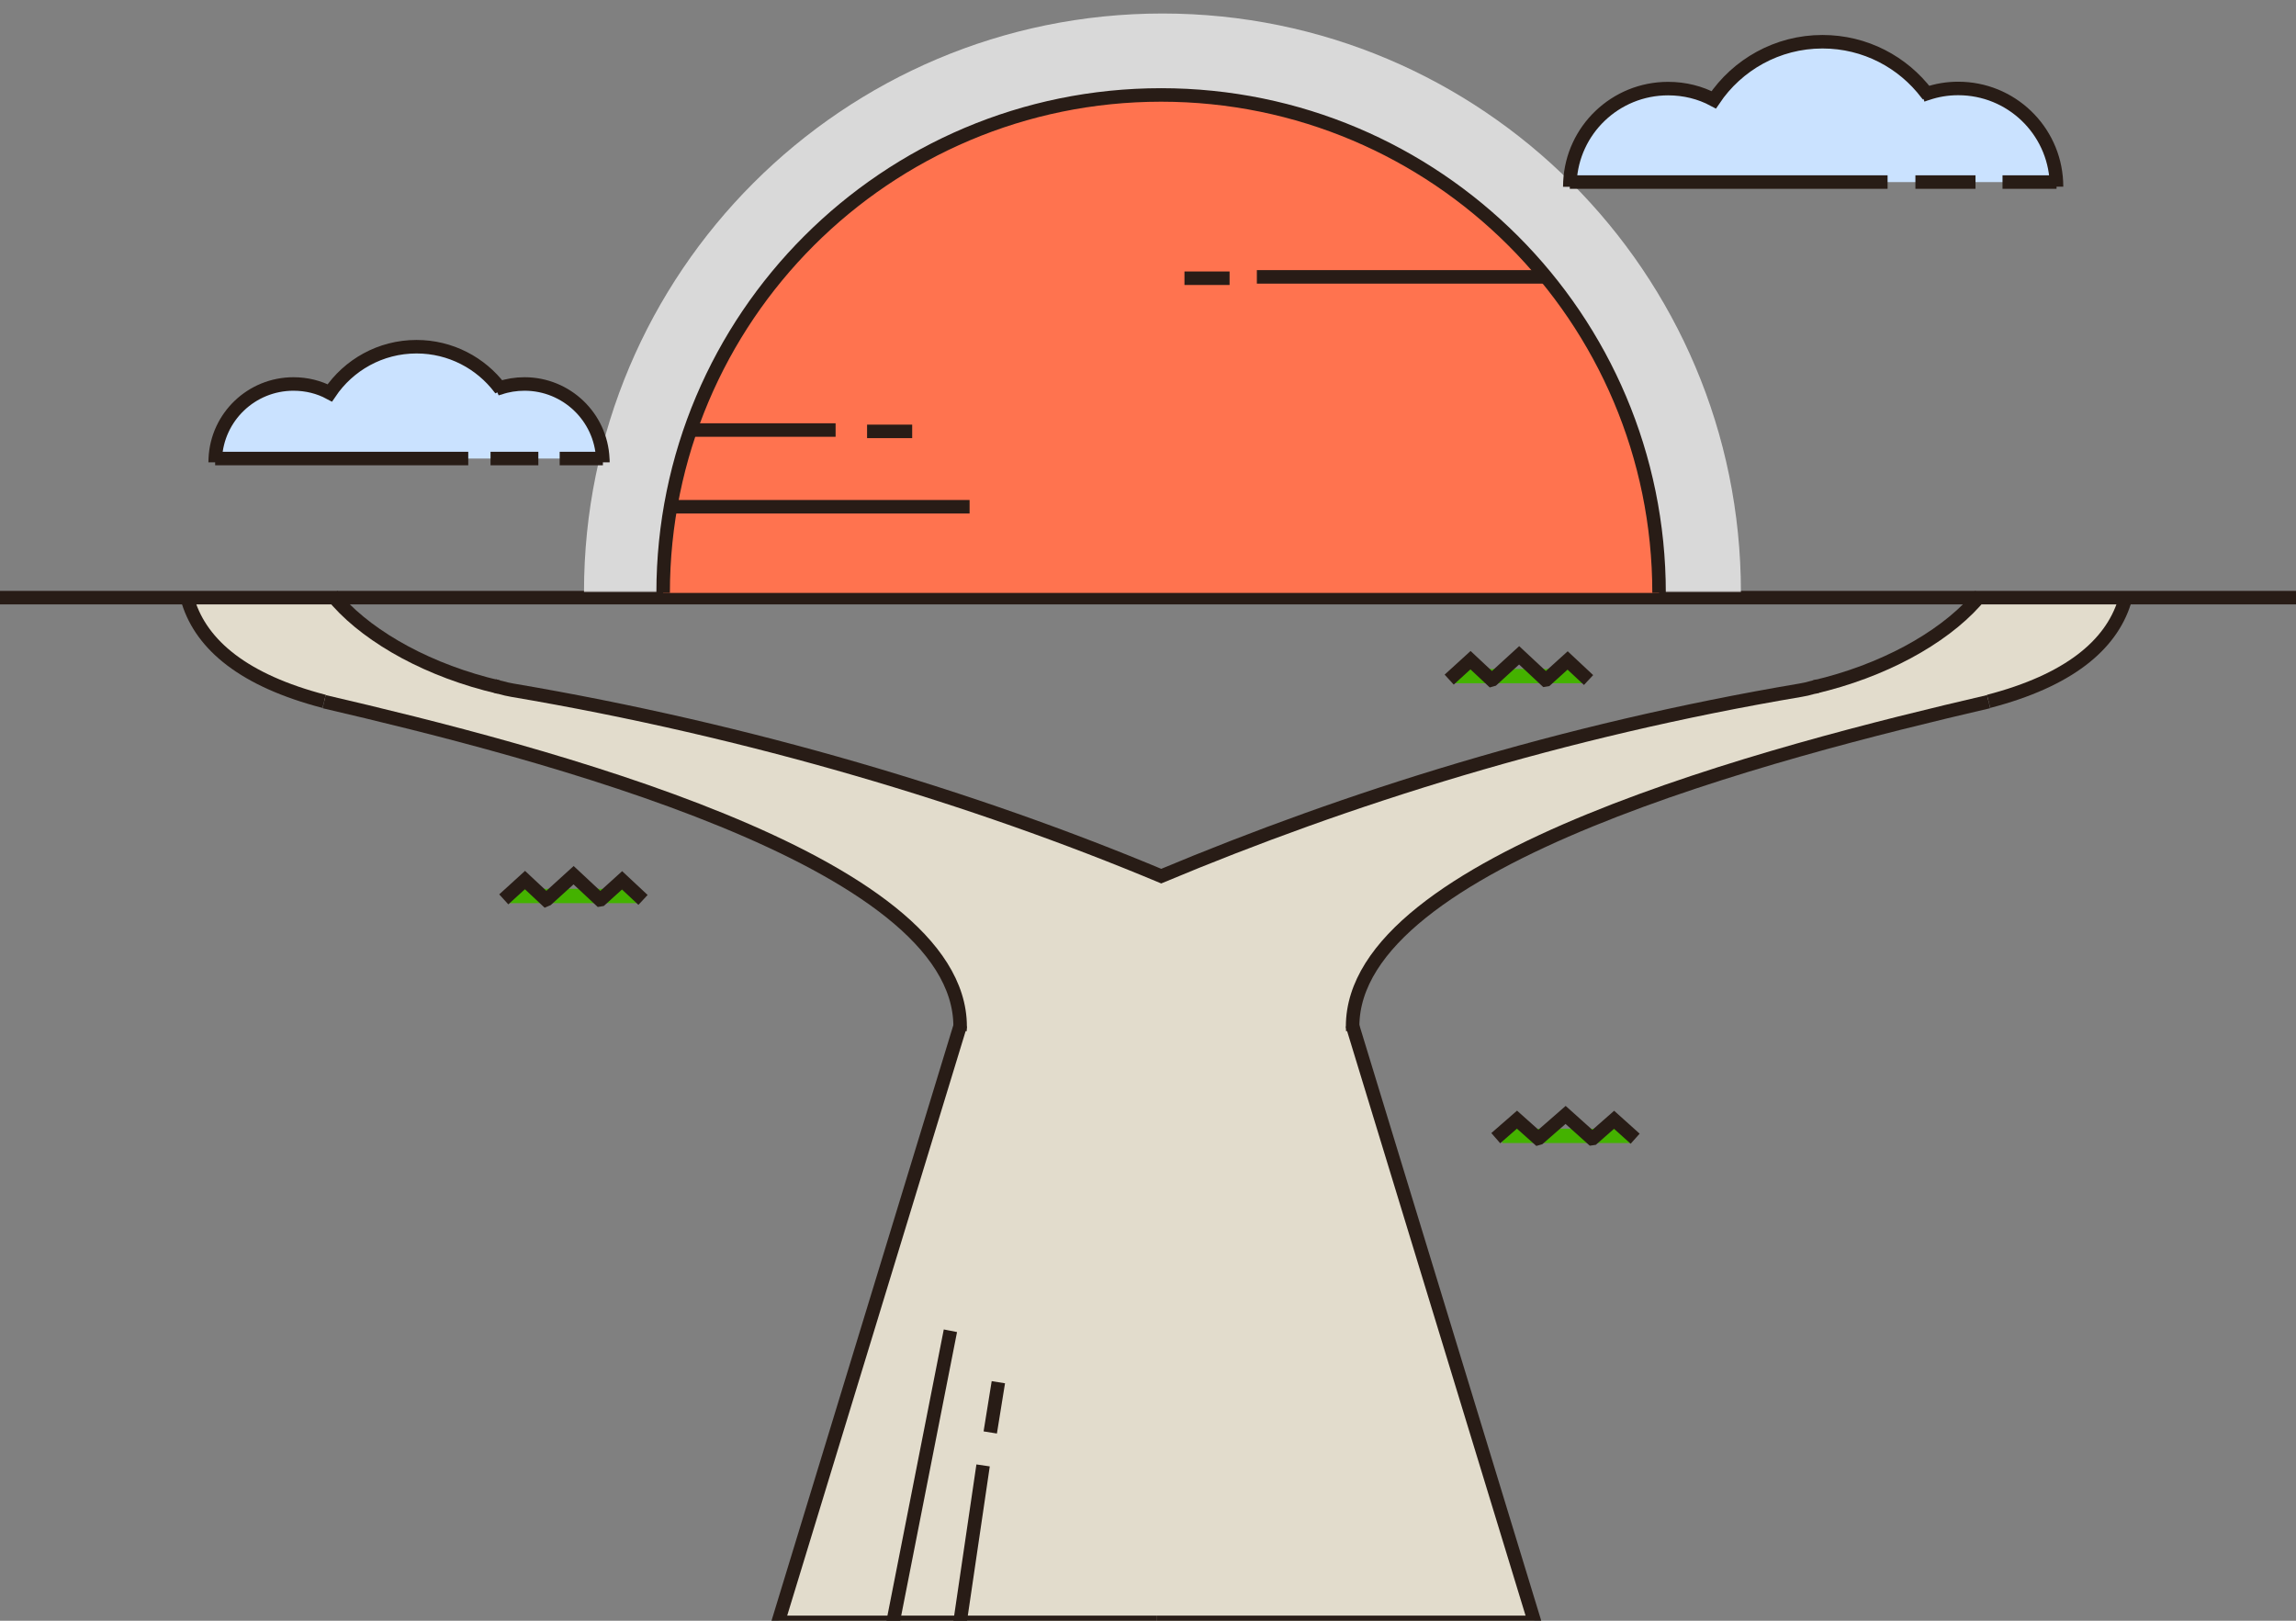 <?xml version="1.0" encoding="utf-8"?>
<!-- Generator: Adobe Illustrator 25.0.0, SVG Export Plug-In . SVG Version: 6.00 Build 0)  -->
<svg version="1.1" id="레이어_1" xmlns="http://www.w3.org/2000/svg" xmlns:xlink="http://www.w3.org/1999/xlink" x="0px"
	 y="0px" viewBox="0 0 170 120" style="enable-background:new 0 0 170 120;" xml:space="preserve">
<rect x="0" y="0" width="170" height="120" fill="#808080" stroke="none"/>
<style type="text/css">
	.st0{fill:#E2DCCC;}
	.st1{fill:none;stroke:#281C16;stroke-miterlimit:10;}
	.st2{fill:url(#SVGID_1_);}
	.st3{fill:#FF734F;stroke:#281C16;stroke-miterlimit:10;}
	.st4{fill:#CAE2FF;}
	.st5{fill:#44B200;}
</style>
<g>
	<g id="XMLID_3_">
		<g>
			<path class="st0" d="M66.12,120.12h-8.51L71.08,76h0.01c0-12.35-31.22-20.36-47.09-24.05v-0.02c-5.92-1.54-9.05-4.15-10.06-7.38
				h11.05l0.02-0.01c2.47,2.74,6.82,5.15,11.91,6.33c0.04,0.01,0.09,0.03,0.13,0.03c0.28,0.08,0.57,0.15,0.87,0.2
				c17.7,3,34.23,7.98,48.06,13.77c13.83-5.79,29.65-10.78,47.35-13.77c0.29-0.05,0.58-0.11,0.87-0.2c0.04-0.01,0.09-0.02,0.13-0.03
				c5.08-1.18,9.44-3.59,11.91-6.33l0.02,0.01h11.05c-1.01,3.23-4.14,5.84-10.06,7.38v0.02c-15.87,3.69-47.09,11.7-47.09,24.05h0.01
				l13.47,44.12H85.62H71.08H66.12z"/>
		</g>
		<g>
			<polyline class="st1" points="100.16,75.99 100.16,76 113.63,120.12 85.62,120.12 			"/>
			<path class="st1" d="M100.16,76.3c-0.01-0.1-0.01-0.2-0.01-0.3c0-12.35,31.22-20.36,47.09-24.05"/>
			<path class="st1" d="M134.32,50.87c5.08-1.18,9.44-3.59,11.91-6.33c0.14-0.16,0.28-0.32,0.41-0.48"/>
			<path class="st1" d="M147.24,51.93c5.92-1.54,9.05-4.15,10.06-7.38c0.04-0.11,0.06-0.21,0.09-0.32"/>
			<polyline class="st1" points="71.08,75.99 71.08,76 57.61,120.12 66.12,120.12 71.08,120.12 85.62,120.12 			"/>
			<path class="st1" d="M71.08,76.3c0.01-0.1,0.01-0.2,0.01-0.3c0-12.35-31.22-20.36-47.09-24.05"/>
			<path class="st1" d="M36.92,50.87c-5.08-1.18-9.44-3.59-11.91-6.33c-0.14-0.16-0.28-0.32-0.41-0.48"/>
			<path class="st1" d="M24,51.93c-5.92-1.54-9.05-4.15-10.06-7.38c-0.04-0.11-0.06-0.21-0.09-0.32"/>
			<path class="st1" d="M36.59,50.77c0.11,0.03,0.22,0.06,0.33,0.1c0.04,0.01,0.09,0.03,0.13,0.03c0.28,0.08,0.57,0.15,0.87,0.2
				c17.7,3,34.23,7.98,48.06,13.77c13.83-5.79,29.65-10.78,47.35-13.77c0.29-0.05,0.58-0.11,0.87-0.2c0.04-0.01,0.09-0.02,0.13-0.03
				c0.11-0.03,0.23-0.06,0.33-0.1"/>
			<line class="st1" x1="73.92" y1="102.34" x2="73.32" y2="106.06"/>
			<line class="st1" x1="72.79" y1="108.5" x2="71.08" y2="120.12"/>
			<line class="st1" x1="70.37" y1="98.53" x2="66.12" y2="120.12"/>
		</g>
	</g>
</g>
<line class="st1" x1="-0.53" y1="44.25" x2="170" y2="44.25"/>
<radialGradient id="SVGID_1_" cx="86.075" cy="28.186" r="33.864" fx="52.211" fy="28.067" gradientTransform="matrix(6.123234e-17 -1 1.565 9.579925e-17 41.977 114.26)" gradientUnits="userSpaceOnUse">
	<stop  offset="0.225" style="stop-color:#FFA45A;stop-opacity:0.7"/>
	<stop  offset="0.327" style="stop-color:#FFA75F;stop-opacity:0.7"/>
	<stop  offset="0.451" style="stop-color:#FFAF6E;stop-opacity:0.7"/>
	<stop  offset="0.585" style="stop-color:#FFBC86;stop-opacity:0.7"/>
	<stop  offset="0.727" style="stop-color:#FFCFA8;stop-opacity:0.7"/>
	<stop  offset="0.873" style="stop-color:#FFE7D3;stop-opacity:0.7"/>
	<stop  offset="1" style="stop-color:#FFFFFF;stop-opacity:0.7"/>
</radialGradient>
<path class="st2" d="M43.24,43.83C43.24,20.18,62.42,1,86.07,1s42.83,19.18,42.83,42.83"/>
<path class="st3" d="M49.1,43.9c0-20.36,16.51-36.87,36.87-36.87s36.87,16.51,36.87,36.87"/>
<line class="st1" x1="49.81" y1="37.52" x2="71.79" y2="37.52"/>
<line class="st1" x1="51.23" y1="31.84" x2="61.87" y2="31.84"/>
<line class="st1" x1="93.06" y1="20.5" x2="114.34" y2="20.5"/>
<line class="st1" x1="64.2" y1="31.94" x2="67.54" y2="31.94"/>
<line class="st1" x1="87.7" y1="20.6" x2="91.04" y2="20.6"/>
<g>
	<g id="XMLID_1_">
		<g>
			<path class="st4" d="M37,28.73c0.57-0.2,1.2-0.3,1.84-0.3c3.11,0,5.65,2.45,5.79,5.52h-3.19h-1.58h-3.55h-1.65H15.93
				c0.14-3.08,2.68-5.52,5.79-5.52c0.97,0,1.89,0.23,2.69,0.66c1.39-2.06,3.74-3.42,6.42-3.42C33.35,25.66,35.59,26.87,37,28.73z"/>
		</g>
		<g>
			<path class="st1" d="M15.93,34.23c0-0.09,0-0.18,0.01-0.28c0.14-3.08,2.68-5.52,5.79-5.52c0.97,0,1.89,0.23,2.69,0.66
				c1.39-2.06,3.74-3.42,6.42-3.42c2.52,0,4.76,1.21,6.17,3.07c0.04,0.05,0.09,0.1,0.12,0.16"/>
			<path class="st1" d="M36.72,28.82c0.09-0.04,0.18-0.07,0.28-0.09c0.57-0.2,1.2-0.3,1.84-0.3c3.11,0,5.65,2.45,5.79,5.52
				c0.01,0.09,0.01,0.18,0.01,0.28"/>
			<polyline class="st1" points="41.44,33.95 44.64,33.95 44.64,33.95 			"/>
			<line class="st1" x1="36.32" y1="33.95" x2="39.86" y2="33.95"/>
			<polyline class="st1" points="15.93,33.95 15.93,33.95 34.67,33.95 			"/>
		</g>
	</g>
</g>
<g>
	<g id="XMLID_2_">
		<g>
			<path class="st4" d="M142.68,6.94c0.73-0.25,1.5-0.38,2.31-0.38c3.91,0,7.09,3.07,7.27,6.92h-4h-1.99h-4.45h-2.06h-23.52
				c0.18-3.85,3.36-6.92,7.27-6.92c1.22,0,2.37,0.29,3.38,0.83c1.74-2.59,4.7-4.3,8.05-4.3C138.1,3.09,140.91,4.6,142.68,6.94z"/>
		</g>
		<g>
			<path class="st1" d="M116.23,13.83c0-0.12,0-0.23,0.01-0.35c0.18-3.85,3.36-6.92,7.27-6.92c1.22,0,2.37,0.29,3.38,0.83
				c1.74-2.59,4.7-4.3,8.05-4.3c3.16,0,5.96,1.51,7.73,3.85c0.05,0.06,0.11,0.12,0.15,0.2"/>
			<path class="st1" d="M142.33,7.05c0.12-0.04,0.23-0.09,0.35-0.12c0.73-0.25,1.5-0.38,2.31-0.38c3.91,0,7.09,3.07,7.27,6.92
				c0.01,0.12,0.01,0.23,0.01,0.35"/>
			<polyline class="st1" points="148.27,13.48 152.26,13.48 152.27,13.48 			"/>
			<line class="st1" x1="141.82" y1="13.48" x2="146.27" y2="13.48"/>
			<polyline class="st1" points="116.23,13.48 116.24,13.48 139.76,13.48 			"/>
		</g>
	</g>
</g>
<g>
	<rect x="111.22" y="83.57" class="st5" width="9.57" height="1.06"/>
	<polyline class="st1" points="121.07,84.31 119.51,82.91 117.94,84.29 117.87,84.3 115.92,82.55 113.95,84.27 113.88,84.29 
		112.32,82.9 110.75,84.27 	"/>
</g>
<g>
	<rect x="107.68" y="49.53" class="st5" width="9.57" height="1.06"/>
	<polyline class="st1" points="117.62,50.35 116.07,48.9 114.49,50.33 114.43,50.34 112.48,48.52 110.51,50.32 110.44,50.34 
		108.88,48.88 107.3,50.32 	"/>
</g>
<g>
	<rect x="37.67" y="65.81" class="st5" width="9.57" height="1.06"/>
	<polyline class="st1" points="47.61,66.63 46.06,65.18 44.48,66.61 44.42,66.62 42.47,64.8 40.5,66.59 40.43,66.62 38.87,65.16 
		37.3,66.59 	"/>
</g>
</svg>
